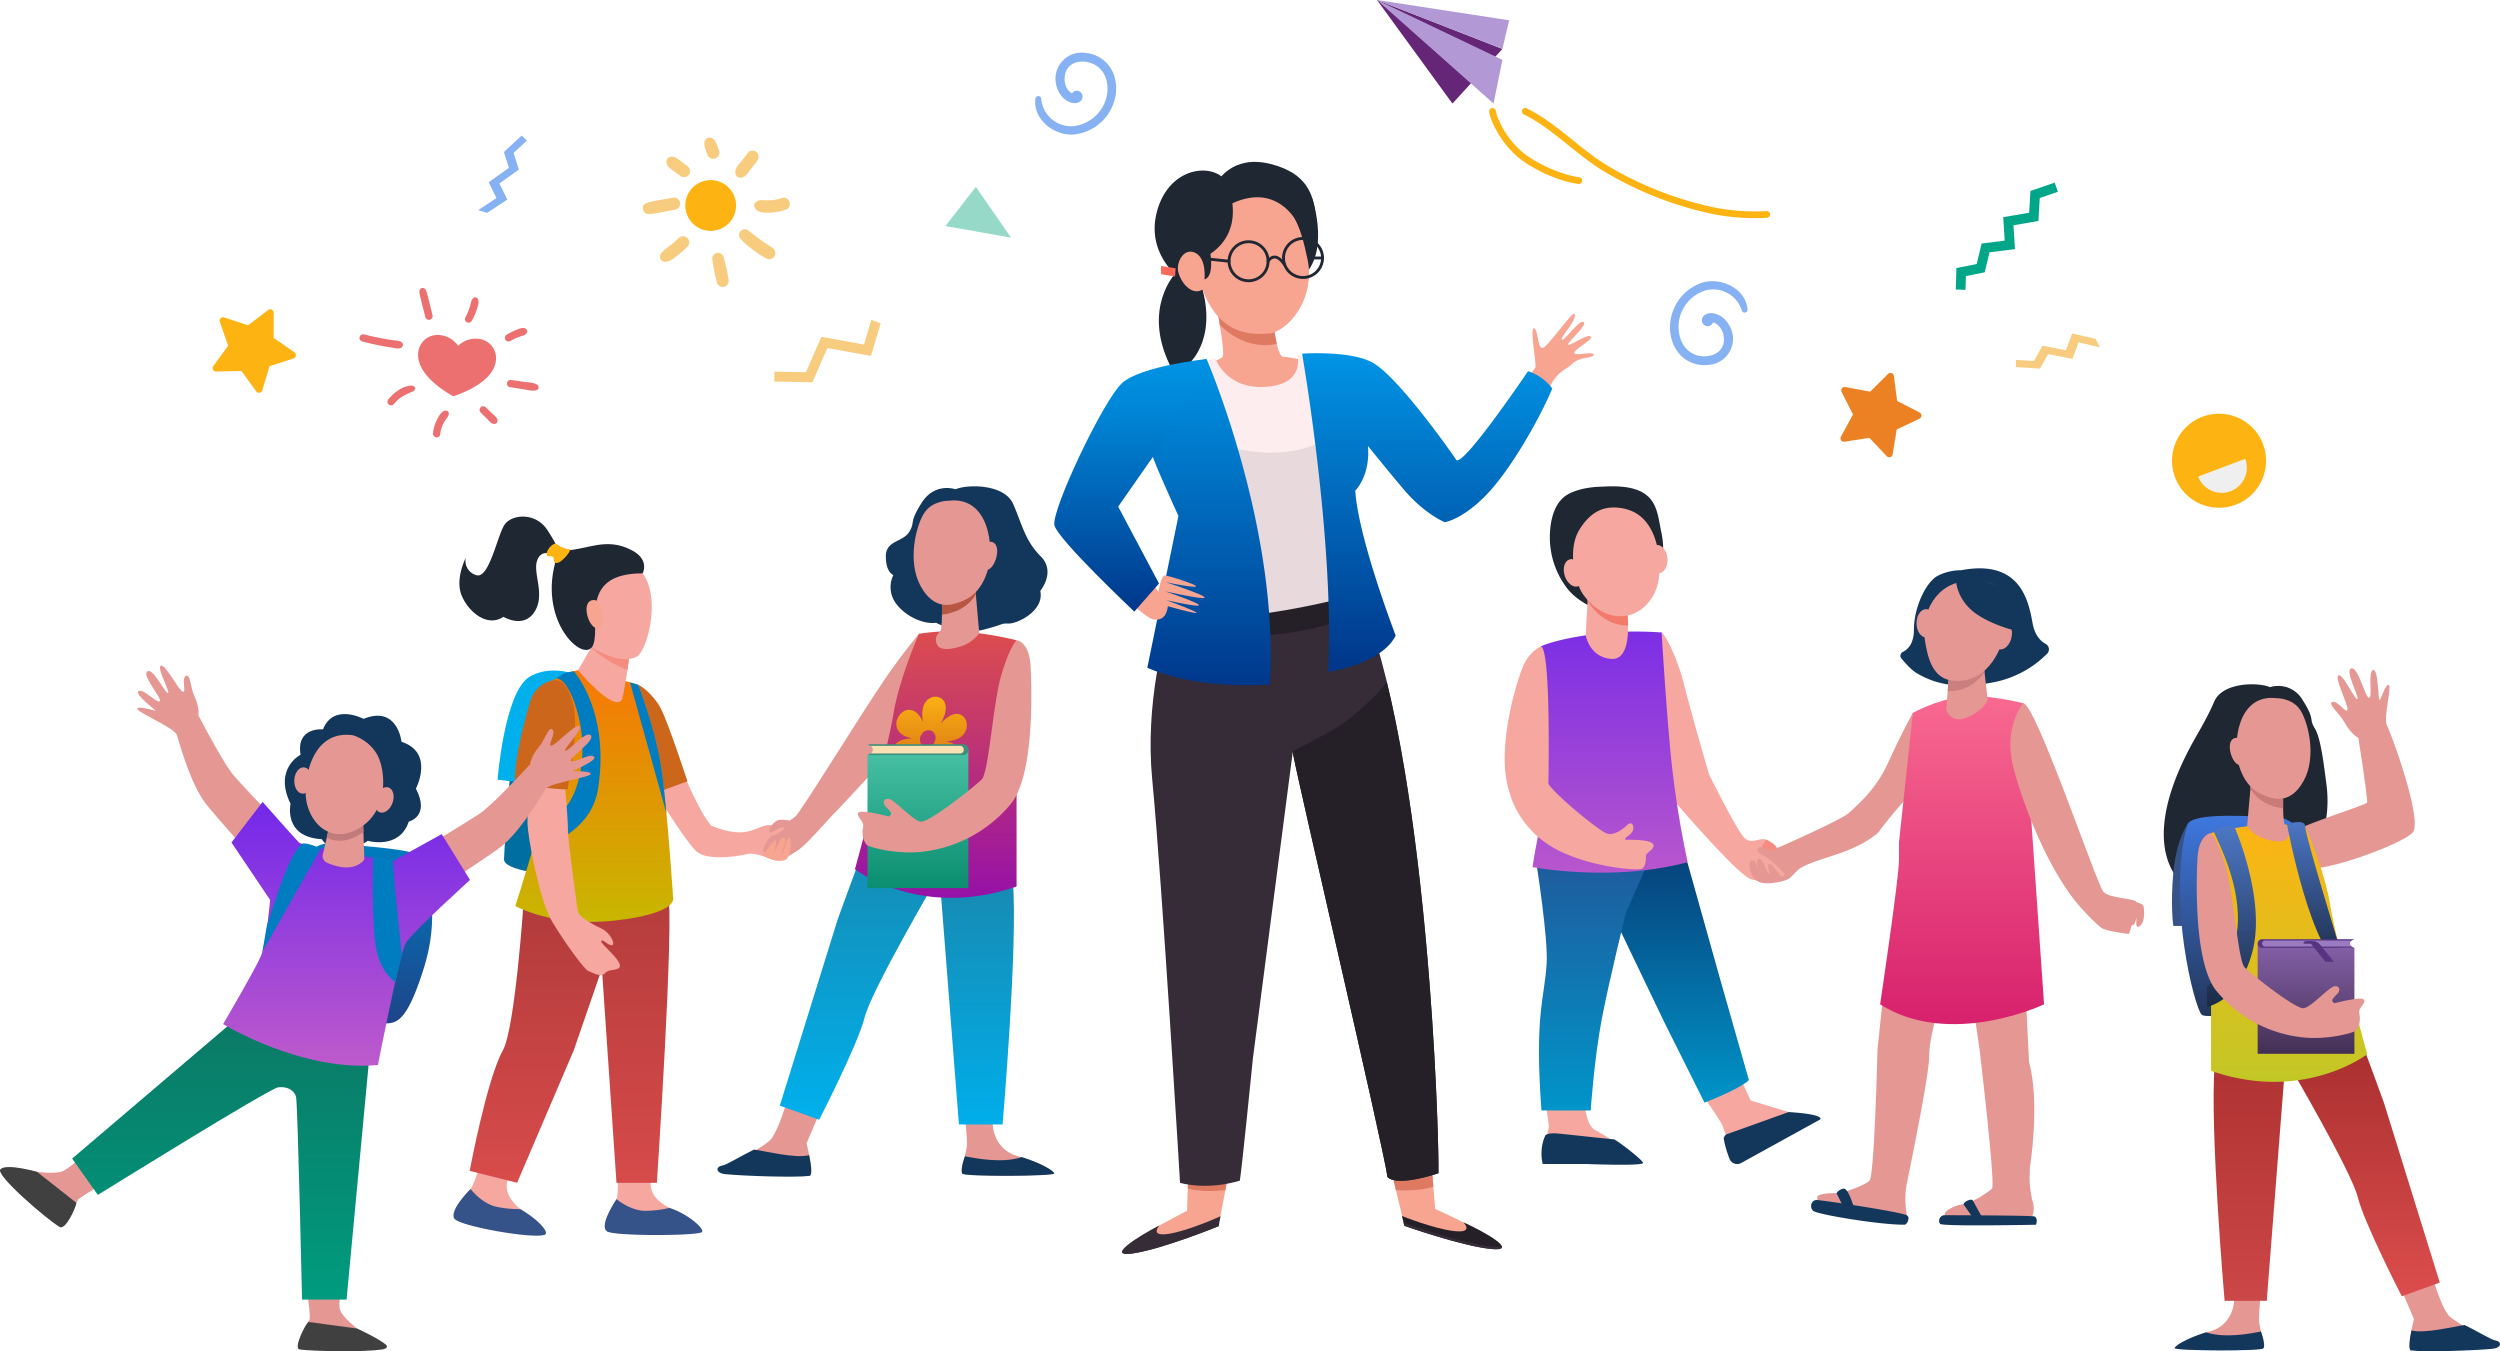<svg xmlns="http://www.w3.org/2000/svg" width="920.514" height="497.53" viewBox="0 0 920.514 497.53">
    <defs>
        <linearGradient id="linear-gradient" x1=".5" x2=".5" y2="1" gradientUnits="objectBoundingBox">
            <stop offset="0" stop-color="#407ae3"/>
            <stop offset="1" stop-color="#23375b"/>
        </linearGradient>
        <linearGradient id="linear-gradient-2" x1=".5" x2=".5" y2="1" gradientUnits="objectBoundingBox">
            <stop offset="0" stop-color="#a82e2e"/>
            <stop offset="1" stop-color="#dc4d4d"/>
        </linearGradient>
        <linearGradient id="linear-gradient-3" x1=".5" x2=".5" y2="1" gradientUnits="objectBoundingBox">
            <stop offset="0" stop-color="#b03232"/>
            <stop offset="1" stop-color="#cc4747"/>
        </linearGradient>
        <linearGradient id="linear-gradient-4" x1=".5" x2=".5" y2="1" gradientUnits="objectBoundingBox">
            <stop offset="0" stop-color="#fdb413"/>
            <stop offset="1" stop-color="#bdc927"/>
        </linearGradient>
        <linearGradient id="linear-gradient-5" x1=".5" x2=".5" y2="1" gradientUnits="objectBoundingBox">
            <stop offset="0" stop-color="#4d78c6"/>
            <stop offset="1" stop-color="#1b2a45"/>
        </linearGradient>
        <linearGradient id="linear-gradient-6" x1=".5" x2=".5" y2="1" gradientUnits="objectBoundingBox">
            <stop offset="0" stop-color="#4b75c2"/>
            <stop offset="1" stop-color="#1b2a45"/>
        </linearGradient>
        <linearGradient id="linear-gradient-7" x1=".5" x2=".5" y2="1" gradientUnits="objectBoundingBox">
            <stop offset="0" stop-color="#8560a8"/>
            <stop offset="1" stop-color="#433054"/>
        </linearGradient>
        <linearGradient id="linear-gradient-8" x1=".5" x2=".5" y2="1" gradientUnits="objectBoundingBox">
            <stop offset="0" stop-color="#0093e4"/>
            <stop offset="1" stop-color="#00368a"/>
        </linearGradient>
        <linearGradient id="linear-gradient-9" x1=".5" x2=".5" y2="1" gradientUnits="objectBoundingBox">
            <stop offset="0" stop-color="#0094e5"/>
            <stop offset=".212" stop-color="#0085d6"/>
            <stop offset="1" stop-color="#00378b"/>
        </linearGradient>
        <linearGradient id="linear-gradient-10" x1=".5" x2=".5" y2="1" gradientUnits="objectBoundingBox">
            <stop offset="0" stop-color="#0195e6"/>
            <stop offset="1" stop-color="#003589"/>
        </linearGradient>
        <linearGradient id="linear-gradient-11" x1=".5" x2=".5" y2="1" gradientUnits="objectBoundingBox">
            <stop offset="0" stop-color="#07417b"/>
            <stop offset="1" stop-color="#0094c8"/>
        </linearGradient>
        <linearGradient id="linear-gradient-12" x1=".5" x2=".5" y2="1" gradientUnits="objectBoundingBox">
            <stop offset="0" stop-color="#20599b"/>
            <stop offset="1" stop-color="#0095c9"/>
        </linearGradient>
        <linearGradient id="linear-gradient-13" x1=".5" x2=".5" y2="1" gradientUnits="objectBoundingBox">
            <stop offset="0" stop-color="#7c2ee5"/>
            <stop offset="1" stop-color="#ba58cc"/>
        </linearGradient>
        <linearGradient id="linear-gradient-14" x1=".5" x2=".5" y2="1" gradientUnits="objectBoundingBox">
            <stop offset="0" stop-color="#f86990"/>
            <stop offset="1" stop-color="#d51b6a"/>
        </linearGradient>
        <linearGradient id="linear-gradient-15" x1=".5" x2=".5" y2="1" gradientUnits="objectBoundingBox">
            <stop offset="0" stop-color="#158cb5"/>
            <stop offset="1" stop-color="#00b0ec"/>
        </linearGradient>
        <linearGradient id="linear-gradient-16" x1=".5" x2=".5" y2="1" gradientUnits="objectBoundingBox">
            <stop offset="0" stop-color="#178ab2"/>
            <stop offset="1" stop-color="#00aeea"/>
        </linearGradient>
        <linearGradient id="linear-gradient-17" x1=".5" x2=".5" y2="1" gradientUnits="objectBoundingBox">
            <stop offset="0" stop-color="#b23b3b"/>
            <stop offset="1" stop-color="#d84b4b"/>
        </linearGradient>
        <linearGradient id="linear-gradient-18" x1=".5" x2=".5" y2="1" gradientUnits="objectBoundingBox">
            <stop offset="0" stop-color="#b33b3b"/>
            <stop offset="1" stop-color="#d64a4a"/>
        </linearGradient>
        <linearGradient id="linear-gradient-19" x1=".5" x2=".5" y2="1" gradientUnits="objectBoundingBox">
            <stop offset="0" stop-color="#f77705"/>
            <stop offset="1" stop-color="#c7b800"/>
        </linearGradient>
        <linearGradient id="linear-gradient-20" x1=".5" x2=".5" y2="1" gradientUnits="objectBoundingBox">
            <stop offset="0" stop-color="#dc4d4d"/>
            <stop offset="1" stop-color="#900caf"/>
        </linearGradient>
        <linearGradient id="linear-gradient-21" x1=".5" x2=".5" y2="1" gradientUnits="objectBoundingBox">
            <stop offset="0" stop-color="#fdb413"/>
            <stop offset="1" stop-color="#cb6215"/>
        </linearGradient>
        <linearGradient id="linear-gradient-22" x1=".5" x2=".5" y2="1" gradientUnits="objectBoundingBox">
            <stop offset="0" stop-color="#49c1a5"/>
            <stop offset="1" stop-color="#0a8e6f"/>
        </linearGradient>
        <linearGradient id="linear-gradient-23" x1=".5" x2=".5" y2="1" gradientUnits="objectBoundingBox">
            <stop offset="0" stop-color="#0b7965"/>
            <stop offset="1" stop-color="#009b7f"/>
        </linearGradient>
        <linearGradient id="linear-gradient-24" x1=".5" x2=".5" y2="1" gradientUnits="objectBoundingBox">
            <stop offset="0" stop-color="#007cc0"/>
            <stop offset="1" stop-color="#1e4489"/>
        </linearGradient>
        <linearGradient id="linear-gradient-25" x1=".5" x2=".5" y2="1" gradientUnits="objectBoundingBox">
            <stop offset="0" stop-color="#7328ea"/>
            <stop offset="1" stop-color="#bf5bcb"/>
        </linearGradient>
        <style>
            .cls-3{fill:#fdb413}.cls-4{fill:#f7cc7f}.cls-5{fill:#86b1f2}.cls-6{fill:#ed7070}.cls-9{fill:#b299d6}.cls-11{fill:#1f2733}.cls-12{fill:#355389}.cls-14{fill:#e59793}.cls-15{fill:#13375b}.cls-23{fill:#583382}.cls-25{fill:#f7a491}.cls-26{fill:#de7962}.cls-28{fill:#252028}.cls-29{fill:#352c38}.cls-35{fill:none;stroke:#1f2733;stroke-linecap:round;stroke-linejoin:round;stroke-width:1.061px}.cls-36{fill:#f6a79f}.cls-42{fill:#f48c7f}.cls-48{fill:#cc661b}.cls-55{fill:#007cc0}.cls-63{fill:#404041}
        </style>
    </defs>
    <g id="Group_564" transform="translate(-488.464 -468.669)">
        <g id="Group_500" transform="translate(566.756 468.669)">
            <path id="Path_841" fill="#00a688" d="M2221.168 540.2l7.467-1.486 1.819-7.54 8.49-1.073-.544-8.635 9.547-1.637.479-8.01 8.923-3.076 1.176 3.377-6.672 2.3-.506 8.453-9.177 1.573.553 8.78-9.369 1.184-1.775 7.363-6.922 1.377-.153 5.082-3.575-.118z" transform="translate(-1579.097 -441.505)"/>
            <path id="Path_842" fill="#eb8123" d="M2100.727 730.9l4.45-8.146-4.187-8.284a1.275 1.275 0 0 1 1.374-1.829l9.122 1.715 6.585-6.543a1.276 1.276 0 0 1 2.164.742l1.188 9.206 8.257 4.239a1.276 1.276 0 0 1-.037 2.287l-8.389 3.975-1.481 9.163a1.276 1.276 0 0 1-2.187.672l-6.372-6.75-9.172 1.423a1.275 1.275 0 0 1-1.315-1.87z" transform="translate(-1501.183 -570.125)"/>
            <path id="Path_843" d="M401.263 661.881l5.47-7.5-3.077-8.757a1.276 1.276 0 0 1 1.6-1.636l8.823 2.885 7.378-5.633a1.276 1.276 0 0 1 2.05 1.016l-.017 9.282 7.637 5.276a1.276 1.276 0 0 1-.333 2.264l-8.833 2.852-2.658 8.893a1.275 1.275 0 0 1-2.255.383l-5.442-7.519-9.28.22a1.276 1.276 0 0 1-1.063-2.026z" class="cls-3" transform="translate(-401.016 -527.101)"/>
            <g id="Group_479" transform="translate(158.403 50.651)">
                <path id="Path_844" d="M894.518 516.118a9.345 9.345 0 1 1 9.97 8.676 9.345 9.345 0 0 1-9.97-8.676z" class="cls-3" transform="translate(-878.862 -490.46)"/>
                <g id="Group_471" transform="translate(25.553 42.453)">
                    <path id="Path_845" d="M928.573 591.675a62.452 62.452 0 0 0-1.82-8.226 2.134 2.134 0 0 0-4.124.852 66.869 66.869 0 0 0 1.76 8.846 2.232 2.232 0 0 0 2.829 1.356 2.278 2.278 0 0 0 1.356-2.829z" class="cls-4" transform="translate(-922.623 -582.081)"/>
                </g>
                <g id="Group_472" transform="translate(35.41 33.716)">
                    <path id="Path_846" d="M962.681 564.06a92.509 92.509 0 0 1-8.655-6.248 2.137 2.137 0 0 0-2.8 3.221 40.656 40.656 0 0 0 9.442 7.1 2.294 2.294 0 0 0 3.045-1.028 2.318 2.318 0 0 0-1.028-3.045z" class="cls-4" transform="translate(-950.571 -557.305)"/>
                </g>
                <g id="Group_473" transform="translate(40.999 22.13)">
                    <path id="Path_847" d="M967.074 526.066a1.605 1.605 0 0 0-.408 2.156c1.047 1.9 3.706 1.806 5.594 1.742a20.211 20.211 0 0 0 5.8-1.1c2.754-.94 1.261-5.214-1.5-4.271-5.404 1.842-7.451-.161-9.486 1.473z" class="cls-4" transform="translate(-966.419 -524.454)"/>
                </g>
                <g id="Group_474" transform="translate(34.045 4.807)">
                    <path id="Path_848" d="M951.335 476.1c-2.72 3.98-4.942 5.323-4.6 7.513a1.883 1.883 0 0 0 2.451 1.611c1.461-.331 2.257-1.88 3.132-2.968.84-1.042 1.664-2.087 2.414-3.2a2.327 2.327 0 0 0-.221-3.18 2.269 2.269 0 0 0-3.18.221z" class="cls-4" transform="translate(-946.703 -475.336)"/>
                </g>
                <g id="Group_475" transform="translate(22.668)">
                    <path id="Path_849" d="M919.855 466.586c-.87-2.412-1.06-3.289-2.188-4.41a1.958 1.958 0 0 0-3.187 1.083c-.159 1.673.191 2.3 1.105 4.83a2.264 2.264 0 0 0 4.27-1.5z" class="cls-4" transform="translate(-914.443 -461.705)"/>
                </g>
                <g id="Group_476" transform="translate(8.632 7.042)">
                    <path id="Path_850" d="M882.647 485.349c-3.921-2.979-4.718-3.818-6.258-3.656a1.865 1.865 0 0 0-1.72 1.976c.366 1.883 1.462 2.395 5.067 5.025a2.277 2.277 0 0 0 3.128-.217 2.238 2.238 0 0 0-.217-3.128z" class="cls-4" transform="translate(-874.644 -481.674)"/>
                </g>
                <g id="Group_477" transform="translate(0 22.071)">
                    <path id="Path_851" d="M851.053 526.587c-1.545.82-.924 3.491.749 3.71 1.6.21 2.223-.048 10.008-1.469a2.33 2.33 0 0 0 2.1-2.414 2.278 2.278 0 0 0-2.414-2.1c-8.084 1.457-8.896 1.451-10.443 2.273z" class="cls-4" transform="translate(-850.167 -524.287)"/>
                </g>
                <g id="Group_478" transform="translate(6.272 36.334)">
                    <path id="Path_852" d="M874.76 565.5c-4.266 4.129-4.891 3.4-6.576 5.925a1.915 1.915 0 0 0 1.841 2.749c1.722-.316 2.184-.606 4.428-2.384 1.3-1.033 2.55-2.141 3.748-3.294a2.3 2.3 0 0 0-.223-3.219 2.33 2.33 0 0 0-3.219.223z" class="cls-4" transform="translate(-867.95 -564.731)"/>
                </g>
            </g>
            <path id="Path_853" d="M681.572 488.1l7.42-4.917-2.906-5.914 7.152-5.106-1.938-6.148 4.877-4.522-1.914-1.855-6.523 6.049 1.836 5.826-7.441 5.312 2.858 5.817-6.723 4.458z" class="cls-5" transform="translate(-580.49 -409.717)"/>
            <path id="Path_854" d="M2313.068 668.237l-8.673-2-2.294 6.178-8.626-1.679-3.129 5.635-6.638-.43-.029 2.666 8.878.575 2.964-5.34 8.975 1.747 2.256-6.076 7.86 1.816z" class="cls-4" transform="translate(-1619.716 -543.451)"/>
            <g id="Group_488" transform="translate(54.065 106.025)">
                <path id="Path_855" d="M630.24 671.8a9.227 9.227 0 0 1 7.474-2.589 7.143 7.143 0 0 1 6.454 7.981c-.439 4.54-4.938 9.527-15.723 13.2-9.884-5.666-13.346-11.422-12.908-15.962a7.143 7.143 0 0 1 7.861-6.6 9.227 9.227 0 0 1 6.842 3.97z" class="cls-6" transform="translate(-593.923 -650.488)"/>
                <g id="Group_480" transform="translate(0 17.057)">
                    <path id="Path_856" d="M555.43 669.752a95.094 95.094 0 0 0 10.647 2.2c1.083.16 2.914.758 3.8-.06a1.152 1.152 0 0 0 .247-1.559c-.665-1.018-2.348-.905-3.439-1.067-3.326-.494-7.067-1.211-10.8-2.154a1.351 1.351 0 0 0-1.545 1.093 1.367 1.367 0 0 0 1.094 1.545z" class="cls-6" transform="translate(-554.316 -667.083)"/>
                </g>
                <g id="Group_481" transform="translate(54.29 33.876)">
                    <path id="Path_857" d="M709.33 717.427c1.587.263 3.179.5 4.77.735 1.522.228 3.281.764 4.8.461a1.16 1.16 0 0 0 .371-2.192c-1.371-.736-3.184-.738-4.711-.961-1.592-.234-3.184-.472-4.779-.681a1.339 1.339 0 0 0-.451 2.638z" class="cls-6" transform="translate(-708.255 -714.775)"/>
                </g>
                <g id="Group_482" transform="translate(10.284 35.964)">
                    <path id="Path_858" d="M585.845 727.493c2.5-3.048 5.089-3.714 7.14-4.717a1.083 1.083 0 0 0-.476-2.081c-3.413.021-6.693 2.579-8.732 5.118a1.333 1.333 0 0 0 2.068 1.68z" class="cls-6" transform="translate(-583.475 -720.695)"/>
                </g>
                <g id="Group_483" transform="translate(27.061 45.169)">
                    <path id="Path_859" d="M633.7 755.563a11.83 11.83 0 0 1 1.516-4.661c.513-.882 2.8-3.21 1.011-3.984-1.689-.729-3.075 2.019-3.68 3.177a13.973 13.973 0 0 0-1.5 5.015c-.176 1.712 2.455 2.177 2.649.453z" class="cls-6" transform="translate(-631.047 -746.796)"/>
                </g>
                <g id="Group_484" transform="translate(44.23 43.557)">
                    <path id="Path_860" d="M680.226 744.642l2.359 2.329c.784.774 1.488 1.835 2.689 1.775a1.184 1.184 0 0 0 1.046-1.255c.027-1.094-1.286-1.945-2.007-2.647l-2.372-2.313a1.372 1.372 0 0 0-1.914.2 1.392 1.392 0 0 0 .2 1.914z" class="cls-6" transform="translate(-679.73 -742.224)"/>
                </g>
                <g id="Group_485" transform="translate(22.06)">
                    <path id="Path_861" d="M621.67 628.622c-2.14-8.639-2.068-8.67-2.647-9.443a1.185 1.185 0 0 0-2.1.491c-.156 1-.113.839 2.172 9.92a1.385 1.385 0 0 0 1.773.8 1.409 1.409 0 0 0 .8-1.773z" class="cls-6" transform="translate(-616.867 -618.719)"/>
                </g>
                <g id="Group_486" transform="translate(38.831 3.438)">
                    <path id="Path_862" d="M666.976 637.053a20.438 20.438 0 0 0 1.774-4c.417-1.3 1.231-3.231.136-4.346a1.012 1.012 0 0 0-1.031-.168c-1.246.595-1.287 2.441-1.677 3.636a24.127 24.127 0 0 1-1.629 3.775 1.346 1.346 0 0 0 .663 1.764 1.363 1.363 0 0 0 1.764-.663z" class="cls-6" transform="translate(-664.422 -628.468)"/>
                </g>
                <g id="Group_487" transform="translate(53.546 14.73)">
                    <path id="Path_863" d="M714.26 662.23a1.184 1.184 0 0 0-.577-1.536c-1.029-.6-2.63.243-3.634.646a23.361 23.361 0 0 0-3.359 1.7 1.356 1.356 0 0 0-.3 1.877 1.378 1.378 0 0 0 1.877.3c4.161-2.317 5.175-1.548 5.993-2.987z" class="cls-6" transform="translate(-706.146 -660.485)"/>
                </g>
            </g>
            <path id="Path_864" d="M1006.967 662.358l-5.526 12.61-14.022-.255.067-3.67 11.575.211 5.709-13.028 15.66 2.854 2.727-9.128 3.43 1.344-3.581 11.986z" class="cls-4" transform="translate(-780.612 -534.205)"/>
            <path id="Path_865" d="M1259.889 390.066c-.965 7.608 6.958 13.646 14 13.17a17.34 17.34 0 0 0 15.537-14.57c1.233-8.286-3.745-14.912-11.447-15.519a9.61 9.61 0 0 0-10.129 12.817c1.553 4.828 5.96 6.628 8.18 5.3a2.206 2.206 0 0 0-.469-4.119 2.164 2.164 0 0 0-2.151.927c-1.834-.728-3.579-4.067-2.394-7.672 1.513-4.6 7.334-4.868 10.949-2.721 4.6 2.734 5.325 8.62 3.638 13.31a14.161 14.161 0 0 1-11.875 9.178 11.035 11.035 0 0 1-11.691-10.091 1.077 1.077 0 0 0-2.148-.01z" class="cls-5" transform="translate(-956.937 -353.704)"/>
            <path id="Path_866" d="M1951.106 621.929c-.743-7.633-9.807-11.767-16.574-9.741a17.339 17.339 0 0 0-11.925 17.649c.632 8.353 6.955 13.713 14.6 12.6a9.61 9.61 0 0 0 7.039-14.742c-2.583-4.365-7.28-5.144-9.15-3.353a2.207 2.207 0 0 0 1.37 3.913 2.166 2.166 0 0 0 1.892-1.381c1.95.3 4.391 3.174 4.035 6.951-.455 4.825-6.074 6.371-10.076 5.078-5.093-1.646-7.1-7.226-6.5-12.174a14.163 14.163 0 0 1 9.548-11.58 11.035 11.035 0 0 1 13.636 7.252 1.077 1.077 0 0 0 2.105-.472z" class="cls-5" transform="translate(-1385.955 -508.134)"/>
            <path id="Path_886" fill="#96d9c9" d="M1177.285 513.171l-11.21 14.44 24.145 4.245z" transform="translate(-896.26 -444.37)"/>
            <g id="Group_492" transform="translate(428.716)">
                <path id="Path_887" fill="#662677" d="M1616.638 318.084l27.788 38.137 18.4-20.122z" transform="translate(-1616.638 -318.084)"/>
                <path id="Path_888" d="M1665.314 325.558l-2.491 10.54-46.186-18.014z" class="cls-9" transform="translate(-1616.638 -318.084)"/>
                <path id="Path_889" d="M1662.823 340.123l-46.186-22.039 42.928 38.137z" class="cls-9" transform="translate(-1616.638 -318.084)"/>
                <path id="Path_890" d="M1766.68 458.813c-.341-.032-8.459-.868-18.747-7.273-10.328-6.431-14.193-17.654-14.193-19.455a1.246 1.246 0 0 1 2.491-.024c.111 1.2 3.412 11.382 13.02 17.364 9.753 6.073 17.589 6.9 17.667 6.908a1.246 1.246 0 0 1-.238 2.48zm-30.449-26.742z" class="cls-3" transform="translate(-1692.441 -391.073)"/>
                <path id="Path_891" d="M1839.318 470.094a129.778 129.778 0 0 1-40.934-15.8c-10.514-6.257-18.992-15.8-29.717-21.092a1.246 1.246 0 1 1 1.1-2.234c11.1 5.482 19.513 15.012 29.888 21.185a127.306 127.306 0 0 0 40.151 15.5 77.8 77.8 0 0 0 18.279 1.133 1.246 1.246 0 0 1 .1 2.489 80.925 80.925 0 0 1-18.867-1.181z" class="cls-3" transform="translate(-1714.601 -391.073)"/>
            </g>
            <g id="Group_499" transform="translate(721.458 152.333)">
                <g id="Group_498">
                    <path id="Path_958" d="M2447.833 773.476a17.311 17.311 0 1 0 10.055-22.325 17.308 17.308 0 0 0-10.055 22.325z" class="cls-3" transform="translate(-2446.707 -750.023)"/>
                    <path id="Path_959" fill="#efefef" d="M2491.325 797.1a9.255 9.255 0 1 1-17.309 6.56z" transform="translate(-2464.385 -780.498)"/>
                </g>
            </g>
        </g>
        <g id="Group_523" transform="translate(1285.179 714.719)">
            <path id="Path_778" d="M2457.538 980.044a10.316 10.316 0 0 1 12.041 4.759c4.728 7.41 2.173 6.708 4.471 10.413s3.406 14.236 4.2 19.93c8.107 58.069-88.872 62.774-51-11.242 3.552-6.942 6.557-11.115 9.75-18.526s16.7-7.122 20.538-5.334z" class="cls-11" transform="translate(-2418.44 -973.072)"/>
            <path id="Path_779" d="M2442.309 1129.538l-9.781-3.416s-3.882 4.96-5.046 17.371 0 19.708 0 19.708h11.063z" class="cls-12" transform="translate(-2423.958 -1068.319)"/>
            <path id="Path_780" fill="url(#linear-gradient)" d="M2467.256 1116.489c-3.316.343-28-2-29.374 3.246-7.393 28.213 2.774 67.162 5.372 69.761s45.015-5.863 45.015-5.863 6.653-69.997-21.013-67.144z" transform="translate(-2429.311 -1061.932)"/>
            <g id="Group_464" transform="translate(44.624)">
                <path id="Path_781" d="M2571.978 987.858s-2.725-1.3-5.2-5.889c-1.59-2.946-6.316-6.721-4.349-7.331s4.983 4.369 5.546 2.943-5.064-12.206-3.281-12.759 6.45 9.933 6.954 8.657-4.765-10.438-2.245-11.221 5.242 11.278 6.595 10.859-.617-9.621 1.411-10.251 1.743 11.378 2.472 11.032c.393-.187 2.194-6 3.3-5.567 1.246.493-2.117 12.432-.625 15.063s13.445 35.346 9.359 39.431c-4.452 4.453-32.785 14.664-38.714 12.908s-9.325-7.615-7.9-11.218 29.436-11.7 29.884-12.827-3.207-23.83-3.207-23.83z" class="cls-14" transform="translate(-2544.971 -962.222)"/>
                <path id="Path_782" d="M2627.991 1005.6a6.487 6.487 0 0 1 2.511.453 6.79 6.79 0 0 1 3.961 3.837 11.556 11.556 0 0 0-6.472-4.29z" class="cls-14" transform="translate(-2598.712 -990.302)"/>
            </g>
            <path id="Path_939" d="M2670.769 1565.814s5.48 22.349 9.564 25.857 17.4 10.221 13.917 10.943-29.277 1.323-28.569-2.979 1.448-7.045 1.448-7.045l-6.822-15.963z" class="cls-14" transform="translate(-2575.008 -1352.944)"/>
            <path id="Path_940" d="M2705.385 1656.7c-6.29.626-24.657 1.287-30.008.6 0 0-1-.2-.3-4.5.173-1.052.347-2.01.513-2.859 4.853 1.276 15.422-1.439 19.611-1.995 4.548 2.178 9.675 5.43 11.329 5.7 2.397.4 2.395 2.702-1.145 3.054z" class="cls-15" transform="translate(-2584.407 -1406.113)"/>
            <path id="Path_941" d="M2462.3 1614.369s-.575 5.654-.575 8.145 2.321 9.518 1.245 10.593-31.8.942-31.8-.069 5.428-4.079 12.807-6.186 9.886-10.279 7.97-14.974z" class="cls-14" transform="translate(-2426.683 -1382.762)"/>
            <path id="Path_942" d="M2429.77 1660.854c0-.942 5.038-3.838 11.563-5.832 6.953 2.35 16.608.411 20.228-.281 1.108 2.9 1.461 5.644.891 6.214-1.074 1.076-32.682.911-32.682-.101z" class="cls-15" transform="translate(-2425.774 -1410.51)"/>
            <path id="Path_943" fill="url(#linear-gradient-2)" d="M2572.123 1351.048l5.51 4.887s6.2 16.793 6.563 17.9c.5 1.541 20.594 66.287 20.594 66.287l-14 5.037s-13.879-27.038-16.179-36.428-25.3-48.677-25.3-48.677z" transform="translate(-2503.161 -1213.92)"/>
            <path id="Path_944" fill="url(#linear-gradient-3)" d="M2496.746 1377.545l-6.707 85.812h-15.523s-5.558-64.22-3.642-86.77z" transform="translate(-2452.122 -1230.452)"/>
            <path id="Path_945" fill="url(#linear-gradient-4)" d="M2467.809 1128.243a119.734 119.734 0 0 1 21.081-3.21 78.789 78.789 0 0 1 13.606.91s7.091 15.906 9.2 28.938 13.607 54.809 13.607 54.809-23.381 18.014-57.492 6.133z" transform="translate(-2450.398 -1067.58)"/>
            <path id="Path_946" d="M2518.739 1085.867s-.307 10.175.649 11.13 2.29 2.54.885 4.967-7.506.879-10.349-.511a13.433 13.433 0 0 1-4.489-3.815l1.423-16.116z" class="cls-14" transform="translate(-2474.753 -1039.449)"/>
            <path id="Path_947" fill="#c97a79" d="M2516.928 1090.083a14.264 14.264 0 0 1-8.024-6.3l.2-2.256 11.882 4.344s-.075 2.482-.035 5.109a13.653 13.653 0 0 1-4.023-.897z" transform="translate(-2477 -1039.449)"/>
            <path id="Path_948" d="M2493.052 1039.776s-.288-5.981-3.961-4.82-.874 10.19 2.171 9.893 1.79-5.073 1.79-5.073z" class="cls-14" transform="translate(-2463.043 -1009.208)"/>
            <path id="Path_949" d="M2509.18 993.286s5.749-.128 8.688 4.344 6.132 17.247 1.277 26.063-11.051 6.643-13.606 5.749-7.6-2.875-10.157-11.116-.703-26.765 13.798-25.04z" class="cls-14" transform="translate(-2467.622 -982.258)"/>
            <path id="Path_950" fill="url(#linear-gradient-5)" d="M2466.136 1129.551c2.622 5.918 9.071 18.66 8.774 32.714-.311 14.721-11.382 24.275-11.382 24.275v7.277s12.219-1.925 16.889-20.946-6.567-44.86-6.567-44.86-1.6-1.144-4.784-.257a5.3 5.3 0 0 0-2.93 1.797z" transform="translate(-2447.626 -1069.157)"/>
            <path id="Path_951" fill="url(#linear-gradient-6)" d="M2547.029 1123.544s9.182 49.417 21.09 52.62l-2.072-8.425s-12.27-39.981-12.27-43.231-6.748-.964-6.748-.964z" transform="translate(-2501.679 -1066.145)"/>
            <g id="Group_497" transform="translate(34.567 99.779)">
                <path id="Path_952" fill="url(#linear-gradient-7)" d="M2552.079 1290.231h-35.625v-40.6l35.625 1.583z" transform="translate(-2516.454 -1248.052)"/>
                <g id="Group_495">
                    <path id="Path_953" d="M2552.079 1245.146h-34.042a1.583 1.583 0 0 0-1.583 1.583 1.583 1.583 0 0 0 1.583 1.583h34.042l-.029-.01c-2.35-.883-2.339-2.279.029-3.156z" class="cls-23" transform="translate(-2516.454 -1245.146)"/>
                    <path id="Path_954" fill="#9c7cc1" d="M2554.115 1246.475h-31.9a1.114 1.114 0 0 0-1.115 1.115 1.114 1.114 0 0 0 1.115 1.114h31.9c-1.08-.69-1.079-1.54 0-2.229z" transform="translate(-2519.464 -1246.006)"/>
                </g>
                <g id="Group_496" transform="translate(16.893 .697)">
                    <path id="Path_955" d="M2567.472 1247.121h-2.243a.874.874 0 0 0-.874.873v.078h3.117z" class="cls-23" transform="translate(-2564.355 -1247.121)"/>
                    <path id="Path_956" d="M2567.093 1247.127a2.749 2.749 0 0 1 1.788 1.014l5.321 6.6h3.125l-5.06-6.275a3.62 3.62 0 0 0-2.358-1.336z" class="cls-23" transform="translate(-2566.127 -1247.124)"/>
                </g>
            </g>
            <path id="Path_957" d="M2458.153 1134.233s2.688 2.692 5.562 12.9 4.339 34.114 6.831 36.605 18.781 15.459 21.719 15.012 9.519-8.113 11.562-8.113 1.789 1.852.767 2.874-2.267 2.2-1.661 2.811l.607.607s9.1-2.4 10.635-1.5-1.469 3-1.469 4.535.375 1.506.191 3.194a6.373 6.373 0 0 1-1.405 3.832c-.8.8-10.86 3.705-20.7 2.364a47.642 47.642 0 0 1-30.726-17.056c-8.879-10.988-7.1-45.521-6.9-48.964.515-8.718 4.987-9.101 4.987-9.101z" class="cls-14" transform="translate(-2440.742 -1073.569)"/>
        </g>
        <g id="Group_556" transform="translate(876.656 528.275)">
            <g id="Group_554">
                <path id="Path_994" d="M2.937 31.776c1.353-4.329 2.388-7.928 2.515-8.323.314-.977-6.814-13.235-5.219-13.543s3.664 6.547 5.35 5.852S11.6-.833 12.615.034c1.9 1.624-2.279 9.89-1.279 10.492s3.537-9.163 5.47-8.747-3.262 8.89-2.692 9.7 6-7.135 7.12-5.294c.61 1-5.007 6.922-3.852 7.585s6.218-3.062 6.818-1.853-4.72 2.467-6.2 5.525-4.168 4.248-5.061 10.03c-.209 1.352-.5 4.079-.936 7.719C10.7 46.155.787 38.655 2.937 31.776z" class="cls-25" transform="rotate(19 -65.05 562.497)"/>
                <g id="Group_553">
                    <g id="Group_534" transform="translate(36.948)">
                        <g id="Group_533">
                            <g id="Group_528" transform="translate(1.556 13.675)">
                                <path id="Path_967" d="M141.243 64.038s5.845 17.117-1.854 26.79-10.512-16.256-10.512-16.256z" class="cls-11" transform="translate(-84.727 -64.038)"/>
                                <path id="Path_1009" d="M13.674 29.717S1.3 42.453 11.584 63.635s7.08-.694 7.08-.694S30.72 52.767 21.58 29.717s-7.906 0-7.906 0z" class="cls-11" transform="translate(-7.5 -2.423)"/>
                            </g>
                            <g id="Group_529" transform="translate(12.99 47.903)">
                                <path id="Path_968" d="M142.158 128.385c1.307-1.712-3.207-23.953-3.207-23.953l20.323.644s2.273 23.041 5.109 23.174c1.164.055 11.932 1.609 16.82 3.452-1.164 5.626-11.985 11.264-13.939 16.65-14.6-.07-28.166-2.372-37.1-15.521 5.079-1.49 11.236-3.457 11.994-4.446z" class="cls-25" transform="translate(-130.161 -104.433)"/>
                                <path id="Path_969" d="M174.461 123.561c-1.236-5.665-2.891-18.476-2.891-18.476H151.7s.617 4.609 1.774 11.475c6.572 6.6 14.256 8.385 20.987 7.001z" class="cls-26" transform="translate(-142.457 -104.44)"/>
                            </g>
                            <g id="Group_530" transform="translate(8.331 8.396)">
                                <path id="Path_970" d="M132.416 68.528s8.822-12.842 21.081-10.293c15.565 3.235 18.8 14.591 21.462 27.413s-5.466 24.7-13.327 26.971c-9.496 1.021-29.271 1.103-29.216-44.091z" class="cls-25" transform="translate(-126.941 -57.9)"/>
                                <path id="Path_971" d="M183.555 86.785s-1.009-2.277-4.639.489c-4.606 3.508.767 15.186 6.453 13.652s-1.814-14.141-1.814-14.141z" class="cls-25" transform="translate(-177.177 -61.817)"/>
                            </g>
                            <g id="Group_532">
                                <g id="Group_531">
                                    <path id="Path_972" d="M192.678 58.542s6.252 15.072-6.788 23.979c0 0 1.471 8.264-2.168 9.432 0 0 .894-8.015-3.657-9.931s-7.807 5.109-5.345 9.592c0 0-13.309-9.345-8.194-25.783 5.502-17.683 24.599-16.787 26.152-7.289z" class="cls-11" transform="translate(-165.355 -48.658)"/>
                                    <path id="Path_973" d="M134.612 56.079s5.4-10.911 20.088-7.152 16.969 13.055 16.661 25.3-6.9-3.594-6.9-3.594-7.637-16.155-25.871-6.259c-17.279 9.377-3.978-8.295-3.978-8.295z" class="cls-11" transform="translate(-111.92 -48.139)"/>
                                </g>
                                <path id="Path_974" fill="#fc6a5a" d="M195.021 95.426l.215-3.01-5.376-.86v3.01z" transform="translate(-187.492 -53.224)"/>
                            </g>
                        </g>
                    </g>
                    <g id="Group_546" transform="translate(24.959 158.249)">
                        <g id="Group_543" transform="translate(0 165.874)">
                            <g id="Group_538" transform="translate(88.489 .515)">
                                <g id="Group_535">
                                    <path id="Path_975" d="M65.914 388.555s14.61 65.256 15.584 66.717 69.152 20.941 11.2-5.844l-3.408-42.854z" class="cls-25" transform="translate(-65.914 -388.555)"/>
                                    <path id="Path_976" d="M102.857 442.516c-4.587-19.377-12.331-53.961-12.331-53.961l23.374 18.019 2.76 34.7c-4.195 1.341-9.172 1.499-13.803 1.242z" class="cls-26" transform="translate(-90.526 -388.555)"/>
                                </g>
                                <g id="Group_537" transform="translate(14.56 63.483)">
                                    <path id="Path_977" d="M87.193 456.045s4.188 4.116-3.394 3.25-19.211-5.561-19.211-5.561l.867 3.612s20.8 7.366 31.776 8.521-2.166-6.283-10.038-9.822z" class="cls-28" transform="translate(-64.588 -453.734)"/>
                                    <g id="Group_536" transform="translate(.612 2.546)">
                                        <path id="Path_978" d="M96.811 465.064c2.126.226 3.365.133 3.927-.19.393.941-.678 1.423-4.118 1.061-10.977-1.155-31.776-8.521-31.776-8.521l-.255-1.066c2.592.916 21.76 7.602 32.222 8.716z" class="cls-29" transform="translate(-64.589 -456.348)"/>
                                    </g>
                                </g>
                            </g>
                            <g id="Group_542">
                                <g id="Group_539" transform="translate(1.257)">
                                    <path id="Path_979" d="M205.679 388.026s-11.53 65.87-12.435 67.376-68.094 24.162-11.463-5.312l1.394-42.968z" class="cls-25" transform="translate(-159.109 -388.026)"/>
                                    <path id="Path_980" d="M172.958 442.507c3.673-19.571 9.784-54.48 9.784-54.48l-22.5 19.1-1.129 34.8c4.251 1.13 9.23 1.054 13.845.58z" class="cls-26" transform="translate(-136.172 -388.026)"/>
                                </g>
                                <g id="Group_541" transform="translate(0 64.096)">
                                    <path id="Path_981" d="M184.773 457.2s-3.99 4.309 3.543 3.088 18.928-6.457 18.928-6.457l-.7 3.648s-20.43 8.334-31.342 10 1.874-6.37 9.571-10.279z" class="cls-29" transform="translate(-170.982 -453.835)"/>
                                    <g id="Group_540" transform="translate(.001 2.571)">
                                        <path id="Path_982" d="M175.479 466.694c-2.113.326-3.355.291-3.932 0-.348.958.744 1.389 4.163.866 10.911-1.669 31.342-10 31.342-10l.206-1.076c-2.547 1.028-21.38 8.607-31.779 10.21z" class="cls-29" transform="translate(-171.486 -456.475)"/>
                                    </g>
                                </g>
                            </g>
                        </g>
                        <g id="Group_545" transform="translate(10.506)">
                            <path id="Path_983" d="M103.561 221.863c9.09 1.843 18.075 1.843 27.265 2.046 12.688.281 21.591-2.19 34.128-6.19 25.973 59.738 29.938 200.9 29.623 214.133 0 0-14.935 5.169-18.747 1.442-1.6-11.585-34.031-150.188-34.9-156.487l-14.65 112.612s-4.124 41.343-4.83 45.172c-12.525 3.726-22.014.8-22.014.8S92.9 325.436 89.188 286.826c-2.665-27.7 4.277-53.845 8.414-66.416 1.973.547 3.956 1.047 5.959 1.453z" class="cls-29" transform="translate(-88.595 -217.72)"/>
                            <g id="Group_544" transform="translate(5.511)">
                                <path id="Path_984" d="M139.953 234.278a179.9 179.9 0 0 1-23.774-1.838c1.211-4.755 2.444-8.834 3.5-12.031 1.973.547 3.956 1.048 5.959 1.454 9.09 1.843 18.075 1.843 27.265 2.046 12.688.281 21.591-2.19 34.128-6.19q1.432 3.292 2.774 6.921c-15.363 7.294-32.987 9.829-49.852 9.638z" class="cls-28" transform="translate(-116.179 -217.72)"/>
                                <path id="Path_985" d="M88.63 277.225c6.858-3.633 16.11-7.76 22.168-13.078 5.184-4.549 8.12-6.794 12.3-12.227 16.547 68.566 19.287 169.646 19.021 180.823 0 0-14.935 5.169-18.747 1.443-1.565-11.3-32.466-143.311-34.777-155.769.011-.398.025-.796.035-1.192z" class="cls-28" transform="translate(-41.646 -218.61)"/>
                            </g>
                        </g>
                    </g>
                    <g id="Group_552" transform="translate(0 70.451)">
                        <g id="Group_547" transform="translate(37.485 .727)">
                            <path id="Path_986" fill="#fdedee" d="M189.708 153.612l-1 .262c-.126-2.82-.3-5.129-.521-6.7-1.741-12.154-5.336-17.358-5.336-17.358l-12.379-1.491s2.886 10.029-10.288 11.533c-15.81 1.8-19.866-10.3-19.866-10.3l-10.714 2.117L118.459 156s.547 15.535 14.875 32.526c0 0-7.471 15.589-5.107 30.062s63.049-1.834 63.049-1.834-2.3-22.849-2.259-41.959c9.33-12.995.691-21.183.691-21.183z" transform="translate(-118.462 -128.323)"/>
                            <path id="Path_987" fill="#1f2733" d="M168.777 164.185c-10.406 1.837-21.089-.419-31.108-3.357-5.98-1.754-12.61-4.034-17.307-8.352l-1.9 4.146s.547 15.535 14.875 32.526c0 0-7.471 15.589-5.107 30.062s62.227-1.469 62.227-1.469-1.475-23.214-1.437-42.324c7.339-10.222 3.556-17.465 1.609-20.09-6.84 4.073-14.358 7.535-21.852 8.858z" opacity="0.1" transform="translate(-118.461 -128.952)"/>
                        </g>
                        <g id="Group_549" transform="translate(0 2.136)">
                            <path id="Path_988" fill="url(#linear-gradient-8)" d="M176.7 129.769s26.843 62.009 23.315 119.829c0 0-25.55 2.327-45.14-6.15l11.463-55.9s-8.738-19.11-9.791-22.783c-3.25-11.322-8.589-26.767.485-29.8a195.694 195.694 0 0 1 19.668-5.196z" transform="translate(-120.625 -129.769)"/>
                            <g id="Group_548">
                                <path id="Path_989" d="M193 187.937l1.773 1.268 15.927 27.968s.944-6.247 2.48-6.2 24.71 7.383.337 2.5c0 0 32.262 10.447-.313 3.357 0 0 27.768 9.266.438 3.256 0 0 24.661 8.92.554 2.221 0 0-.226 5.9-5.472 4.816s-33.679-31.212-31.637-35.544S193 187.937 193 187.937z" class="cls-25" transform="translate(-172.396 -131.282)"/>
                                <path id="Path_990" fill="url(#linear-gradient-9)" d="M232.341 129.769s-24.233 2.566-31.14 8.876-26.192 47.105-24.869 52.387 29.412 31.745 29.412 31.745l9.081-10.356-15.032-28.3 16.059-23.015z" transform="translate(-176.267 -129.769)"/>
                            </g>
                        </g>
                        <g id="Group_551" transform="translate(91.244)">
                            <path id="Union_1" fill="url(#linear-gradient-10)" stroke="rgba(0,0,0,0)" stroke-miterlimit="10" d="M0 .16s18.511-1.3 26.482 3.606c9.436 5.8 28.043 32.126 30.241 35.446S83.2 6.613 83.2 6.613a17.944 17.944 0 0 1 8.919 6.405c-4.96 11.706-14.492 28.037-22.249 36.921-9.722 11.121-17.32 12.288-17.32 12.288s-7.4-2.907-15.312-12.288c-4.514-5.353-9.516-11.492-12.977-15.774C25.17 45.251 19.58 50.6 19.58 50.6c1.168 17.819 14.887 53.361 14.887 53.361C28.992 114.731 9.64 117.3 9.64 117.3 11.967 68.928.13.882 0 .16z"/>
                        </g>
                    </g>
                </g>
            </g>
            <g id="Group_555" transform="translate(55.969 26.006)">
                <circle id="Ellipse_13" cx="7.186" cy="7.186" r="7.186" class="cls-35" transform="translate(8.384 3.392)"/>
                <circle id="Ellipse_14" cx="7.186" cy="7.186" r="7.186" class="cls-35" transform="rotate(-67.61 23.04 -12.95)"/>
                <path id="Line_9" d="M0 0L8.384 0.898" class="cls-35" transform="translate(0 9.68)"/>
                <path id="Path_995" d="M550.32 124.7s2.4-4.192 5.989 1.2" class="cls-35" transform="translate(-527.564 -114.122)"/>
            </g>
            <path id="Line_10" d="M4.414 0L0 0" class="cls-35" transform="translate(94.13 35.387)"/>
        </g>
        <g id="Group_524" transform="translate(1042.498 647.735)">
            <path id="Path_892" d="M1004.941 1114.17c.621-.042 5.316 7.538 8.255 19.163s9.2 33.09 9.2 33.09 10.157 20.506 12.9 23.253 5.411-.093 8.177.766a21.083 21.083 0 0 1 3.49 2.555s4.75 10.285 4.048 10.988-8.049 2.683-13.16 1.022-28.874-29.513-28.874-29.513-19.367-60.294-4.036-61.324z" class="cls-36" transform="translate(-947.158 -1060.351)"/>
            <path id="Path_893" d="M1170 1159.025l-2.3-2.384s-4.216 7.57-9.071 18.3-12.469 16.537-14.45 18.517-18.828 9.605-23.874 11.842-3.484 1.255-7.538.769c-3.043-.365-2.71 1.838-.73 2.86a12.88 12.88 0 0 1 2.355 1.321 56.158 56.158 0 0 1 5.987 5.557c.585.547-.637 1.55-1.323.863-.709-.709-3.11-4.42-4.117-4.42s-.335 2.539.1 3.354-.527.574-1.389-1.437-1.485-4.024-2.731-3.737c-1 .232-.39 3.014-.114 4.086-.289-1.02-1.085-3.559-1.851-3.559-.958 0-1.39.1-1.39 1.989a6.718 6.718 0 0 0 2.875 5.589c2.2 1.669 8.373.555 10.91-.455 1.733-.69 3.457-3.5 5.192-4.44 7.751-4.181 18.8-4.989 28.29-12.762 12.073-16.1 16.048-17.311 16.048-17.311z" class="cls-14" transform="translate(-1017.409 -1073.231)"/>
            <path id="Path_894" d="M1205.7 1510.317a30.939 30.939 0 0 1 0-11.882c1.278-6.516 8.177-39.734 8.177-46.633s3.321-16.993 3.321-16.993l-20.313-5.11-2.044 19.8s-1.086 46.185-2.939 48.037-9.686 4.589-12.137 4.589c-2.744 0-7.091.185-7.091 1.567a6.292 6.292 0 0 0 .383 2.277z" class="cls-14" transform="translate(-1057.586 -1241.879)"/>
            <path id="Path_895" d="M1315.955 1422.87l2.514 17.094s5.978 50.1 4.6 51.477-7.643 5.415-10.518 5.735-6.921 2.261-6.921 3.793c0 3.1 32.323.584 32.323.584a8.753 8.753 0 0 0 0-5.694 35.826 35.826 0 0 1-1.022-8.943c0-.766.064-.127.064-1.341v-1.6s3.9-23.891-.256-38.967l-1.469-29.257z" class="cls-14" transform="translate(-1143.649 -1232.851)"/>
            <path id="Path_896" d="M918.372 961.695s-7.474-.089-12.648 2.83c-5.156 2.909-6.541 9.848-6.638 15.273a30.791 30.791 0 0 0 6.542 19.554c4.375 5.5 12.073 7.979 12.073 7.979l21.666-13.811a28.212 28.212 0 0 0 .756-15.056c-1.823-8.625-1.341-18.111-21.751-16.769z" class="cls-11" transform="translate(-882.454 -961.567)"/>
            <path id="Path_897" d="M1057.3 1583.248s7.154 10.284 7.665 11.689 4.025 10.732 4.025 10.732l27.469-13.35-21.016-6.389-4.216-9.2z" class="cls-36" transform="translate(-984.872 -1359.781)"/>
            <path id="Path_898" fill="url(#linear-gradient-11)" d="M955.14 1362.017l22.422 46.76 14.756 29.513s13.1-5.046 16.353-8.3l-10.6-37.178-12.073-43.055-25.38-2.308z" transform="translate(-918.743 -1211.356)"/>
            <path id="Path_899" d="M893.569 1604.438s1.022 6.9 1.022 7.346-1.534 7.091-1.789 8.88a11.026 11.026 0 0 0 0 3.194l26.031-6.229s-3.865-2.524-7.314-4.44-3.961-11.051-3.961-11.051z" class="cls-36" transform="translate(-878.316 -1376.227)"/>
            <path id="Path_900" fill="url(#linear-gradient-12)" d="M884.86 1346s4.459 28.047 3.833 37.434c-.9 13.476-4.472 18.652-1.917 53.99h18.142s1.278-18.984 4.088-33.677 8.943-39.35 8.943-39.35l10.093-22.749z" transform="translate(-873.248 -1207.606)"/>
            <path id="Path_901" d="M913.97 1043.7c.876 2.741 3.087 4.483 4.94 3.891s2.645-3.292 1.769-6.034-3.087-4.483-4.939-3.891-2.645 3.297-1.77 6.034z" class="cls-36" transform="translate(-891.861 -1010.756)"/>
            <path id="Path_902" d="M1001.927 1028.307c.243 2.868 2.012 5.058 3.95 4.894s3.311-2.622 3.068-5.49-2.012-5.057-3.95-4.893-3.312 2.622-3.068 5.489z" class="cls-36" transform="translate(-949.011 -1001.211)"/>
            <path id="Path_905" fill="url(#linear-gradient-13)" d="M884.066 1118.59s2.108 54.383 0 64.54-3.076 16.747-3.076 16.747 29.139 5.675 57.118-1.8a367.052 367.052 0 0 1-6.132-38.711c-1.917-19.739-3.45-45.866-3.45-45.866a137.052 137.052 0 0 0-18.781-.042c-18.575 1.704-25.679 5.132-25.679 5.132z" transform="translate(-870.743 -1059.683)"/>
            <path id="Path_906" d="M937.332 1074.955l-.821 14.879s1.4 8.213 9.54 8.692 5.749-17.056 5.749-17.056l-.479-6.516z" class="cls-36" transform="translate(-906.684 -1034.966)"/>
            <path id="Path_907" fill="#f27a6a" d="M952.819 1086.166q.294 0 .584-.014a44 44 0 0 0-.322-4.681l-.479-6.516h-13.99l-.123 2.233c1.755 2.988 6.92 8.978 14.33 8.978z" transform="translate(-907.964 -1034.966)"/>
            <path id="Path_908" d="M891.794 1637.8s.958-.958 4.312-.671 20.17 2.156 20.889 2.156 10.341 7.306 10.772 8.632-20.785.458-20.785.458h-16.154a16.325 16.325 0 0 1 .966-10.575z" class="cls-15" transform="translate(-876.812 -1398.845)"/>
            <path id="Path_909" d="M1081.577 1623.081a2.246 2.246 0 0 0-.983 1.556 39.746 39.746 0 0 0 2.159 7.5 3.01 3.01 0 0 0 4.246 1.51l29.136-16.064s2.123-1.839-11.619-2.708z" class="cls-15" transform="translate(-999.953 -1384.474)"/>
            <path id="Path_910" d="M865.258 1128.6a14.409 14.409 0 0 0-6.566 7.431c-2.427 5.622-10.221 31.045-4.982 46.249 0 0 2.36 11.559 14.5 19.481s33.3 9.824 34.5 8.627 1.246-3.275 1.246-4.608 2.779-2 2.779-3.825-4.7-2.14-10.094-2.14c0 0-.958-.1.224-.99s2.683-2.013 2.427-3.705-1.358-1.613-2.4-.575-4.471 3.833-7.218 3.034-18.972-14.118-21.655-18.334c0 .001 1.072-49.745-2.761-50.645z" class="cls-36" transform="translate(-851.936 -1069.692)"/>
            <path id="Path_911" fill="url(#linear-gradient-14)" d="M1250.352 1122.35s8.744-4.852 18.027-5.941 22.6 2.4 22.6 2.4l7.679 110.879s-34.494 16.384-60.364 0c0 0 6.947-46.556 6.947-53.1v-6.545z" transform="translate(-1100.061 -1038.941)"/>
            <path id="Path_912" d="M1168.529 1642.234a1.99 1.99 0 0 0-2.1 1.31 2.365 2.365 0 0 0 .552 2.654c1.373 1.373 25.344 5.3 33.713 5.115.888-.02 2.156-2.659.846-3.425-2.046-1.198-26.689-4.94-33.011-5.654z" class="cls-15" transform="translate(-1053.422 -1379.45)"/>
            <path id="Path_913" d="M1192.784 1632.026l1.98 4.035 4.407 1.214s-2.044-7.219-3.832-6.9a3.827 3.827 0 0 0-2.555 1.651z" class="cls-15" transform="translate(-1070.6 -1371.775)"/>
            <path id="Path_914" d="M1301.914 1658.116a1.943 1.943 0 0 0-1.858 1.33 1.789 1.789 0 0 0 .2 1.862c1.022 1.022 35.348.319 35.348.319s.83-2.553-.663-3.066c-.988-.34-27.057-.429-33.027-.445z" class="cls-15" transform="translate(-1139.936 -1389.739)"/>
            <path id="Path_915" d="M1328.675 1642.142c-.309-.56-2.676.034-3.42 1.446l3.044 4.373 3.579-.012z" class="cls-15" transform="translate(-1156.352 -1379.263)"/>
            <path id="Path_920" d="M1378.992 1123.588s-7.474 8.815-3.641 23.572 13.1 38.264 24.53 51.349c1.852 2.119 6.132 6.59 8.049 7.868s10.029 2.172 10.029 2.172 3.577-10.987 2.555-12.01-9.614-1.118-11.946-3.449-24.977-69.502-29.576-69.502z" class="cls-14" transform="translate(-1188.073 -1043.724)"/>
            <path id="Path_922" d="M12.615 8.025s.958-.1.958-1.964-1.629-4.743-2.731-5.845S0 2.59 0 2.59s3.32-.889 4.574.667c.561.7 1.621 3.954 2.675 3.954s-.1-4.408-.1-4.408 2.013 5.8 3.066 5.8 1.15-1.054.671-2.826 1.08 2.759 1.729 2.248z" class="cls-14" transform="rotate(29 -175.19 511.017)"/>
            <path id="Path_930" d="M1120.255 1332.892s2.862 1.852 4.563 1.445.862-1.277.064-2.076a14.63 14.63 0 0 0-2.938-1.822z" class="cls-42" transform="translate(-1025.626 -1200.349)"/>
            <path id="Path_931" d="M936.168 983.788c-4.64.685-8.035 3.971-10.5 7.984-4.887 7.953-.914 19.661.428 22.344s6.707 9.582 14.661 9.582 13.51-7.282 14.182-14.373c.9-9.493-1.644-21.324-10.679-24.625a17 17 0 0 0-8.092-.912z" class="cls-36" transform="translate(-898.131 -975.852)"/>
            <path id="Path_932" d="M1281.812 983.465a19.146 19.146 0 0 0-8.336 1.916c-4.408 2.108-9.007 11.586-9.007 20.018 0 5.132-2.271 7.25-4.049 8.122a1.607 1.607 0 0 0-.509 2.506c1.738 1.976 3.547 4.145 5.829 5.473 8.645 5.03 17.353 5.183 27.071 3.4a38.04 38.04 0 0 0 20.74-10.722 2.287 2.287 0 0 0-.568-3.593c-1.835-.987-4-3.108-4.82-7.671-1.534-8.525-4.696-23.569-26.351-19.449z" class="cls-15" transform="translate(-1113.794 -952.565)"/>
            <path id="Path_933" d="M1355.628 1042.686c-.624 2.809.409 5.428 2.307 5.849s3.943-1.512 4.568-4.321-.409-5.428-2.307-5.85-3.944 1.513-4.568 4.322z" class="cls-14" transform="translate(-1175.896 -988.519)"/>
            <ellipse id="Ellipse_6" cx="3.521" cy="5.21" class="cls-14" rx="3.521" ry="5.21" transform="translate(151.644 45.211)"/>
            <path id="Path_934" d="M1308.4 1081.827l-.958 13.159a4.68 4.68 0 0 0 4.024 3.641c3.577.638 11.179-4.664 11.179-7.475l-1.789-15.2z" class="cls-14" transform="translate(-1144.821 -1012.886)"/>
            <path id="Path_935" fill="#c9807f" d="M1308.832 1088.247c5.65.282 10.2-2.265 13.558-6.9l-.634-5.393-12.457 5.877z" transform="translate(-1145.722 -1012.886)"/>
            <path id="Path_936" d="M1284.642 1018.358c.862 4.887 2.3 13.488 9.965 14.373s13.415-3.258 17.056-10.732 2.779-17.343.767-22.23c-1.6-3.883-8.5-3.7-11.89-3.64-11.362.191-17.808 11.408-15.898 22.229z" class="cls-14" transform="translate(-1129.847 -961.203)"/>
            <path id="Path_937" d="M1317.041 991.724a17.232 17.232 0 0 0 5.11 11.514c5.231 5.23 15.745 7.961 15.745 7.961l1.247 2.951s1.661-9.395-2.3-15.655-19.802-6.771-19.802-6.771z" class="cls-15" transform="translate(-1151.035 -958.365)"/>
        </g>
        <g id="Group_525" transform="translate(655.453 647.735)">
            <path id="Path_800" fill="#006fa0" d="M341.293 1141.818s-4.065 50.138-4.065 54.493 17.3 5.587 17.3 5.587l5.289-51.451z" transform="translate(-318.633 -1058.964)"/>
            <path id="Path_801" fill="#00b0ec" d="M362.95 1103.47s-11.225-6.01-20.479-.5-11.773 37.867-11.773 37.867l29.643 3.552z" transform="translate(-314.487 -1032.821)"/>
            <path id="Path_802" d="M563.5 1560.517s-5.672 23.134-9.9 26.766-18.014 10.58-14.407 11.328 30.305 1.368 29.573-3.085-1.5-7.292-1.5-7.292l7.062-16.523z" class="cls-14" transform="translate(-437.288 -1346.29)"/>
            <path id="Path_803" d="M530.235 1651.711c6.511.647 25.522 1.332 31.062.625 0 0 1.039-.2.307-4.658-.179-1.088-.36-2.08-.531-2.959-5.024 1.321-15.964-1.49-20.3-2.065-4.708 2.255-10.015 5.621-11.727 5.9-2.479.409-2.477 2.792 1.189 3.157z" class="cls-15" transform="translate(-430.122 -1398.442)"/>
            <path id="Path_804" d="M775.636 1609.16s.595 5.852.595 8.431-2.4 9.853-1.289 10.966 32.913.976 32.913-.072-5.619-4.221-13.257-6.4-10.234-10.64-8.25-15.5z" class="cls-14" transform="translate(-587.164 -1375.538)"/>
            <path id="Path_805" d="M807.69 1655.772c0-.976-5.215-3.972-11.968-6.036-7.2 2.431-17.192.425-20.939-.292-1.147 3-1.513 5.843-.923 6.432 1.113 1.114 33.83.943 33.83-.104z" class="cls-15" transform="translate(-586.487 -1402.754)"/>
            <path id="Path_806" fill="url(#linear-gradient-15)" d="M623.991 1345.752l-5.7 5.058s-6.42 17.384-6.794 18.53c-.52 1.6-21.317 68.615-21.317 68.615l14.489 5.214s14.366-27.988 16.747-37.707 26.185-50.386 26.185-50.386z" transform="translate(-470.036 -1209.927)"/>
            <path id="Path_807" fill="url(#linear-gradient-16)" d="M751.815 1372.283l6.943 88.825h16.068s5.753-66.476 3.769-89.817z" transform="translate(-572.667 -1226.142)"/>
            <path id="Path_808" d="M486.228 1222.8s7.258 17.734 11.544 22.021c13.736 5.559 16.3-.3 21.413-.3 4.071 0 6.5.3 7.179.3 1.587 0-.2 9.72-1.686 11.208 0 0-.5 1.488-3.472 1.488-.979 0-5.427-2.48-9.485-2.464-7.4 1.728-16.567 2.172-19.761-1.023-4.761-4.761-16.413-24.089-16.413-24.089z" class="cls-36" transform="translate(-402.759 -1119.804)"/>
            <path id="Path_809" d="M630.917 1122.415a222.751 222.751 0 0 0-14.282 19.242c-8.134 12.1-28.92 45.7-31.144 47.921a20.592 20.592 0 0 1-2.225 1.622s-2.919-.629-4.489-.05c-1.535.566-3.6 3.538-2.874 4.266s3.533-1.7 4.39-1.677.933.023.933.486-3.472 2.38-4.463 2.645-3.606 4.281-3.108 5.62.463 1.785 1.719 1.785 1.455.992 2.513.992 1.323-1.323 2.513-.794 1.521.4 5.224-1.852 10.613-10.613 14.084-14.084 35.178-38.021 35.178-38.021z" class="cls-14" transform="translate(-459.505 -1068.121)"/>
            <path id="Path_810" d="M722.8 974.786s-7.571-2.745-12.465 4.926-2.248 6.943-4.628 10.778-8.6 3.042-8.6 8.993 2.777 6.876 2.777 6.876a10.132 10.132 0 0 0 .264 9.39c2.777 4.761 9.7 8.86 15.5 8.2 0 0 8.7 4.772 17.432 2.518s5.687-2.254 9.257-2.254 13.225-4.893 11.638-12.035c0 0 5.883-6.988.175-12.7s-6.787-11.506-10.093-19.176-17.287-7.368-21.257-5.516z" class="cls-15" transform="translate(-537.934 -973.687)"/>
            <path id="Path_811" d="M472.51 1115.013c1.124.388 5.722 3.663 8.4 8.821s9.752 26.712 9.752 26.712l-11.641 4.265z" class="cls-48" transform="translate(-404.529 -1041.944)"/>
            <path id="Path_812" d="M296.451 1601.156s-1.918 6.81-3.439 8.332-6.563 7.422-5.323 10.348 31.963 7.116 33.128 5.951-5.307-6.1-8.976-9.125-6.3-6.745-4.761-11.258 1.537-4.066 1.537-4.513-12.166.265-12.166.265z" class="cls-36" transform="translate(-287.055 -1350.355)"/>
            <path id="Path_813" d="M320.052 1640.32c1.391-1.043-2.926-5.7-9.182-9.3a39.78 39.78 0 0 1-9.068-.921c-4.631-1.157-8.181-5.169-9.234-6.471-.1.133-7.543 7.306-6.09 10.736 1.239 2.931 30.797 8.036 33.574 5.956z" class="cls-12" transform="translate(-286.29 -1364.888)"/>
            <path id="Path_814" d="M444.375 1605.677s.567 7-.585 8.811-5.185 9.013-2.937 11.261c2.026 2.026 30.169.724 31.052-.667s-3.933-5.547-8.175-7.7-7.618-5.208-7.1-9.948.613-4.3.516-4.74-12.771 2.983-12.771 2.983z" class="cls-36" transform="translate(-384.003 -1351.569)"/>
            <path id="Path_815" d="M474.52 1646c1.468-.931-5.019-6.8-11.908-8.941a39.765 39.765 0 0 1-9.051 1.081c-4.772-.119-9.111-3.26-10.423-4.3-.064.152-6.475 9.437-3.6 11.806 2.242 1.847 32.752 1.767 34.982.354z" class="cls-12" transform="translate(-383.122 -1371.367)"/>
            <path id="Path_816" fill="url(#linear-gradient-17)" d="M359.077 1336.965l-18.17 52.649-20.842 48.741-17.457-4.386s6.3-33.786 12.218-44.4c4.478-8.031 7.6-54.116 7.6-54.116z" transform="translate(-296.651 -1181.912)"/>
            <path id="Path_817" fill="url(#linear-gradient-18)" d="M430.131 1327.374l6.3 92.529H451.3s6.5-96.942 4.118-106.166-27.167-7.141-27.167-7.141z" transform="translate(-376.429 -1163.46)"/>
            <path id="Path_818" fill="url(#linear-gradient-19)" d="M393.844 1105.636s-19.174-5.746-22.127-5.375c-3.232.406-11.088 4.568-11.088 4.568s.483 33.286-.906 42.7-11.109 39.563-11.109 39.563 13.688 7.935 36.7 5.356 21.424-8.133 21.424-8.133-2.182-33.327-4.365-48.006-8.529-30.673-8.529-30.673z" transform="translate(-325.863 -1032.567)"/>
            <path id="Path_819" fill="url(#linear-gradient-20)" d="M725.47 1123.061a124.039 124.039 0 0 0-21.822-3.323 81.562 81.562 0 0 0-14.084.942s-7.339 16.465-9.522 29.954-14.084 56.734-14.084 56.734 24.2 18.647 59.512 6.348z" transform="translate(-518.153 -1066.386)"/>
            <path id="Path_820" d="M749.768 1080.723s.318 10.532-.671 11.521-2.37 2.63-.916 5.142 7.77.909 10.712-.529a13.908 13.908 0 0 0 4.647-3.949l-1.473-16.682z" class="cls-14" transform="translate(-569.958 -1038.794)"/>
            <path id="Path_821" fill="#b75742" d="M757.825 1085.087a14.766 14.766 0 0 0 8.307-6.525l-.206-2.336-12.3 4.5s.077 2.57.037 5.29a14.141 14.141 0 0 0 4.162-.929z" transform="translate(-573.817 -1038.794)"/>
            <path id="Path_822" d="M294.539 960.623a5.489 5.489 0 0 0 3.875 6.329c4.886 1.646 7.918-15.542 10.7-18.939s11.2-4.323 15.583 2.459c2.408 3.729 3.161 5.352 3.351 6.057.156.578-.066.541-.066.541l-1.321 2.47s-4.238-2.573-5.839 2.125 3.117 12.387-.927 18.768-11.455 1.868-11.455 1.868c-6.149 4.132-13.224-2.177-15.5-8.146s1.599-13.532 1.599-13.532z" class="cls-11" transform="translate(-290.057 -934.253)"/>
            <path id="Path_823" d="M418.745 1052.262l-.667 6.908-6.178 10.63s12.182 14.747 15.944 11.224c.84-.786 2.96-16.4 2.96-16.4z" class="cls-36" transform="translate(-366.044 -1002.101)"/>
            <path id="Path_824" d="M426.579 1059.17l-1.292 2.359a45 45 0 0 0 13.277 8.241c.43-2.865.74-5.148.74-5.148l-12.058-12.361z" class="cls-42" transform="translate(-374.545 -1002.101)"/>
            <path id="Path_825" d="M418.72 990.011a43.353 43.353 0 0 1 4.4 4.571c7.044 9.815 1.338 29.169-2.339 30.778-5.568 2.437-12.815-.84-20.982-6.377s-10.748-14.51-3.27-22.308 22.191-6.664 22.191-6.664z" class="cls-36" transform="translate(-353.474 -962.539)"/>
            <path id="Path_826" d="M387.332 977.619l2.225-2.13c8.723 0 15.679-5.259 25.47.029 6.462 3.49 3.807 8.4 3.807 8.4-23.93 0-15.3 18.86-18.23 26.365s-21.229-8.725-13.272-32.664z" class="cls-11" transform="translate(-349.183 -951.876)"/>
            <path id="Path_827" d="M426.348 1034.641s-.338-6.19-4.133-4.963-.838 10.553 2.313 10.226 1.82-5.263 1.82-5.263z" class="cls-25" transform="translate(-371.459 -987.66)"/>
            <path id="Path_828" d="M792.791 1034.654s.3-6.191 4.1-4.989.9 10.547-2.248 10.24-1.852-5.251-1.852-5.251z" class="cls-14" transform="translate(-598.516 -1009.132)"/>
            <path id="Path_829" d="M383.434 972.6s3.6 2.235 5.059 2.049-2.225 4.529-4.176 5.018-1.263-1.39-1.676-2.033-1.93-.142-2.28-.618c-.798-1.087 1.37-4.216 3.073-4.416z" class="cls-3" transform="translate(-345.912 -951.518)"/>
            <path id="Path_830" d="M573.275 1334.332s3.336-5.158 4.426-5.406-.248 3.521-.248 4.215 1.984-5.306 3.075-5.306 1.24.794.793 2.331-1.488 3.521-.992 3.521 1.91-6.67 2.728-5.852.5 6.273-1.042 7.819-6.092.58-8.74-1.322z" class="cls-25" transform="translate(-459.305 -1198.506)"/>
            <path id="Path_831" fill="url(#linear-gradient-21)" d="M714.6 1204.284c1.352.706 3.06-.2 3.75-1.506.956-1.805.353-3.661-1-4.3-1.413-.663-3.039-.027-3.9 1.69a2.979 2.979 0 0 0 1.15 4.116zm-9.29-11.372c.558-.589 2.181-2.906 4.946-1.987 2.393.795 3.337 3.261 4.015 4.375a12.152 12.152 0 0 1-.118-5.25c1.411-5.838 8.555-5.312 8.427.1-.05 2.125-.816 3.422-1.892 5.7a12.939 12.939 0 0 1 3.562-3c5.273-2.716 8.106 3.9 4.375 7.419-1.929 1.817-4.382 1.865-5.88 2.04a10.215 10.215 0 0 1 3.349 1.281c6.589 4.178-2.579 15.453-7.532 4.6-.006-.013-.033-.013-.049-.02a12.155 12.155 0 0 1 .03 5.594c-1.714 5.89-9.551 4.855-8.192-1.813a16.587 16.587 0 0 1 1.894-4.464 12.352 12.352 0 0 1-4.352 3.468c-5.189 2.029-7.663-5.3-2.883-8.388 2.14-1.383 4.264-1.182 5.014-1.382-1.774-.428-3.444-.925-4.655-2.412a4.774 4.774 0 0 1-.811-4.266z" transform="translate(-541.323 -1108.415)"/>
            <path id="Path_832" d="M738.059 988s-5.951-.133-8.992 4.5-6.348 17.853-1.323 26.978 11.439 6.878 14.084 5.951 7.869-2.976 10.514-11.506.728-27.713-14.283-25.923z" class="cls-14" transform="translate(-555.738 -982.698)"/>
            <path id="Path_833" d="M374.226 1103.966s4.312-.652 8.012 13.348c4.193 15.865-.322 32.3-7.258 36.459s-9.795 3.36-9.795 3.36l1.089 9.784s20.495-4.588 23.286-22.106c4.575-28.713-8.92-43.5-8.92-43.5a25.776 25.776 0 0 0-3.326.728 27.543 27.543 0 0 0-3.088 1.927z" class="cls-55" transform="translate(-336.384 -1033.244)"/>
            <path id="Path_834" d="M360.932 1199.4v20.5c0 3.571 4.1 27.746 9.125 36.025s11.837 17.513 13.247 18.042 4.474 2.469 6.061.882 2.843-.859 4.827-1.719-.265-3.7-3.042-6.48-3.372-3.438-2.91-3.9 2.711 2.116 3.9 1.719-.727-4.562-3.836-6.017-8.067-4.3-8.53-5.819-.463-1.124-.463-1.521-3.5-24.4-3.5-29.094-1.389-19.97-1.389-19.97z" class="cls-36" transform="translate(-333.683 -1095.523)"/>
            <path id="Path_835" d="M362.325 1110.486a10.841 10.841 0 0 0-8.416 7.83c-1.719 5.819-6.249 22.349-5.455 30.416 0 0 19.308 2.513 19.308 1.719s4.224-21.49 2.116-30.549c-1.838-7.902-4.418-9.802-7.553-9.416z" class="cls-48" transform="translate(-325.702 -1039.039)"/>
            <path id="Path_836" d="M464.286 1112.6l13.423 48.24c-.592-6.3-1.241-12.318-1.891-16.686-2.182-14.679-8.53-30.672-8.53-30.672s-1.181-.354-3.002-.882z" class="cls-55" transform="translate(-399.307 -1040.413)"/>
            <g id="Group_469" transform="translate(152.428 94.967)">
                <path id="Path_837" fill="url(#linear-gradient-22)" d="M678.621 1290.269h37.142v-50.993l-37.142 1.988z" transform="translate(-678.621 -1237.288)"/>
                <g id="Group_468">
                    <path id="Path_838" fill="#3c8f7c" d="M678.621 1233.829h35.491a1.844 1.844 0 0 1 1.651 1.989 1.843 1.843 0 0 1-1.651 1.988h-35.491l.03-.013c2.449-1.109 2.439-2.862-.03-3.964z" transform="translate(-678.621 -1233.829)"/>
                    <path id="Path_839" fill="#fae0b2" d="M681.4 1235.441h33.255a1.3 1.3 0 0 1 1.162 1.4 1.3 1.3 0 0 1-1.162 1.4H681.4a1.582 1.582 0 0 0 0-2.8z" transform="translate(-680.386 -1234.852)"/>
                </g>
            </g>
            <path id="Path_840" d="M727.33 1128.936s-2.781 2.787-5.757 13.355-4.492 35.312-7.071 37.891-19.441 16-22.482 15.539-9.852-8.4-11.968-8.4-1.852 1.918-.793 2.975 2.347 2.281 1.719 2.91l-.628.628s-9.422-2.48-11.01-1.554 1.521 3.108 1.521 4.694-.388 1.559-.2 3.307a6.6 6.6 0 0 0 1.455 3.967c.827.827 11.241 3.836 21.424 2.447a49.316 49.316 0 0 0 31.806-17.655c9.191-11.373 7.35-47.119 7.141-50.684-.528-9.023-5.157-9.42-5.157-9.42z" class="cls-14" transform="translate(-520.013 -1072.261)"/>
        </g>
        <g id="Group_557" transform="translate(488.464 713.724)">
            <path id="Path_867" d="M2134.668 1600.826s.773 6.662.773 7.792v1.13l-.554 1.15-.219.457 3.984 5.591s16 .238 16.357.238-2.14-3.867-2.14-3.867-5.294-3.985-6.246-6.781.808-8.625.808-8.625z" class="cls-14" transform="translate(-2021.382 -1369.205)"/>
            <path id="Path_868" d="M1847.711 1460.845s-5.7 3.537-6.583 4.24l-.885.7-.557 1.149-.221.455-6.857.355s-10.135-12.384-10.356-12.664 2.915.42 2.915.42 6.4.865 9.178-.128 8.408-6.534 8.408-6.534z" class="cls-14" transform="translate(-1811.55 -1269.087)"/>
            <path id="Path_869" fill="url(#linear-gradient-23)" d="M1931.96 1295.059l-61.384 52.283 9.458 13.383s63.079-39.168 66.381-39.614 5.978 1.07 6.6 3.479 2.214 74.689 2.214 74.689h16.388l8.546-91z" transform="translate(-1844.013 -1165.804)"/>
            <g id="Group_489" transform="translate(145.509 22.237)">
                <path id="Path_870" d="M2263.666 1001.617c4.541-2.977 15.211-14.426 18.824-18.323.039-.458.384-3.106 3.289-6.471 2.053-2.377 3.607-7.8 4.953-6.263s-1.994 5.845-.465 5.873 9.12-8.5 10.34-7.111-6.488 8.978-5.12 9 7.625-7.656 9.35-5.687-8.2 8.354-7.276 9.411 7.077-3.13 8.465-1.544-8.676 5.32-7.871 5.334 6.611-.142 6.653.976c.05 1.264-14.689 3.231-16.495 5.419-3.851 6.132-10.706 17.332-17.648 22.246-8.494 6.013-28.126 18.768-28.126 18.768l-9.75-12.6s25.491-15.498 30.877-19.028z" class="cls-14" transform="translate(-2232.791 -969.169)"/>
                <path id="Path_871" d="M2405.114 999.546a6.046 6.046 0 0 1 .593 2.368 5.9 5.9 0 0 1-1.918 4.767 10.068 10.068 0 0 0 1.325-7.135z" class="cls-14" transform="translate(-2347.636 -989.571)"/>
            </g>
            <g id="Group_490" transform="translate(50.545)">
                <path id="Path_872" d="M1979.456 942.355c-3.6-4.061-10.909-17.9-13.378-22.608.083-.453.442-3.1-1.483-7.106-1.359-2.831-1.442-8.472-3.143-7.34s.4 6.163-1.087 5.79-6.58-10.593-8.121-9.567 3.915 10.362 2.588 10.029-5.358-9.384-7.537-7.934 5.731 10.209 4.561 10.986-6.012-4.871-7.766-3.7 6.983 7.4 6.2 7.207-6.345-1.866-6.678-.8c-.378 1.207 13.333 6.96 14.5 9.544 2.114 6.926 5.8 19.529 11.216 26.088 6.626 8.025 22.239 25.469 22.239 25.469l12.705-9.61s-20.542-21.632-24.816-26.448z" class="cls-14" transform="translate(-1943.606 -901.452)"/>
                <path id="Path_873" d="M1989.374 938.773a6.051 6.051 0 0 0-1.191 2.131 5.9 5.9 0 0 0 .6 5.1 10.072 10.072 0 0 1 .591-7.231z" class="cls-14" transform="translate(-1973.324 -926.517)"/>
            </g>
            <path id="Path_874" fill="url(#linear-gradient-24)" d="M2119.822 1104.955a9.289 9.289 0 0 1 8.347-4.1c9.746.663 29.511 2.225 31.386 4.1 2.5 2.5 9.993 18.8 2.855 41.636s-11.064 20.461-16.893 20.461-33.308-12.967-33.308-12.967z" transform="translate(-2006.297 -1035.36)"/>
            <path id="Path_875" fill="url(#linear-gradient-25)" d="M2054.387 1054.335l-11.46 14.949 14.227 21.164s-1.338 15.724-3.391 20.632-13.919 25.071-13.919 25.071 28.819 17.666 57.012 15.079c0 0 7.941-40.863 10.172-44.789s23.733-23.376 23.733-23.376l-10.439-16.865-18.023 9.994s-32.942-5.323-34.529-6.91-13.383-14.949-13.383-14.949z" transform="translate(-1957.696 -1004.131)"/>
            <path id="Path_876" d="M2138.034 957.63s-11.123-5.889-14.929 3.866c0 0-9.993-1.011-8.268 9.339 0 0-10.052 5.056-3.687 18.082 0 0-2.8 12.253 11.538 13.027 0 0 2.142 4.342 8.685 3.33s8.208-2.736 8.208-2.736 11.6 3.39 15.108-7.078c0 0 7.971-1.9 2.617-12.134 0 0 6.959-13.264-5.294-17.249.001-.001-1.427-13.562-13.978-8.447z" class="cls-15" transform="translate(-2004.168 -937.999)"/>
            <path id="Path_877" d="M2210.188 1041.386c-.9 2.523-.254 5.062 1.45 5.674s3.819-.939 4.723-3.46.255-5.062-1.45-5.673-3.82.938-4.723 3.459z" class="cls-14" transform="translate(-2071.828 -993.021)"/>
            <path id="Path_878" d="M2119.643 1020.284c-.127 2.676 1.236 4.915 3.046 5s3.378-2.015 3.5-4.691-1.238-4.915-3.047-5-3.373 2.014-3.499 4.691z" class="cls-14" transform="translate(-2011.285 -978.109)"/>
            <path id="Path_879" d="M2153.731 1075.831c0 .175-1.445 6.386-2.212 9.669a2.637 2.637 0 0 0 1.478 3c3.058 1.4 9.073 3.345 13.228-.421a1.745 1.745 0 0 0 .566-1.351l-.511-14.822z" class="cls-14" transform="translate(-2032.652 -1015.931)"/>
            <path id="Path_880" fill="#c17b7a" d="M2156.039 1079.308c3.236 1.631 7.307 1.664 11.873-1.012a18.177 18.177 0 0 0 1.634-1.079l-.183-5.312-12.55 3.926c0 .085-.339 1.582-.774 3.477z" transform="translate(-2035.734 -1015.931)"/>
            <path id="Path_881" d="M2149.821 979.287a15.925 15.925 0 0 1 8.7 6.777c3.218 5.329 5 20.735-6.5 27.472s-19.857-3.7-19.639-13.569 4.603-22.49 17.439-20.68z" class="cls-14" transform="translate(-2019.842 -953.61)"/>
            <path id="Path_882" d="M2098.5 1101.06c-5.292 4-10.831 24.507-12.927 29.86l-1.689 9.832 21.533-38.034s-5.782-2.518-6.917-1.658z" class="cls-55" transform="translate(-1987.271 -1035.391)"/>
            <path id="Path_883" d="M2207.783 1117.02s-.645 25.266 1.258 33.95 6.883 11.719 6.883 11.719l2.449-10.1s-2.449-22.314-3.354-34.359c-.137-1.83-7.236-1.21-7.236-1.21z" class="cls-55" transform="translate(-2070.416 -1046.162)"/>
            <path id="Path_884" d="M2124.265 1647.6c-2.443-.31 1.777-8.782 3.135-10.14l17.98 2.419s8.655 4.015 10.706 6.067c.488.488.551 1.339-1.561 1.654-6.785 1.008-24.839.685-30.26 0z" class="cls-63" transform="translate(-2013.893 -1395.765)"/>
            <path id="Path_885" d="M1811.652 1485.857c2.111 1.269 5.951-6.984 6.17-8.891l-14.519-11.433s-11.2-3.212-13.462-.952c-2.054 2.052 17.019 18.398 21.811 21.276z" class="cls-63" transform="translate(-1789.687 -1279.117)"/>
        </g>
    </g>
</svg>
